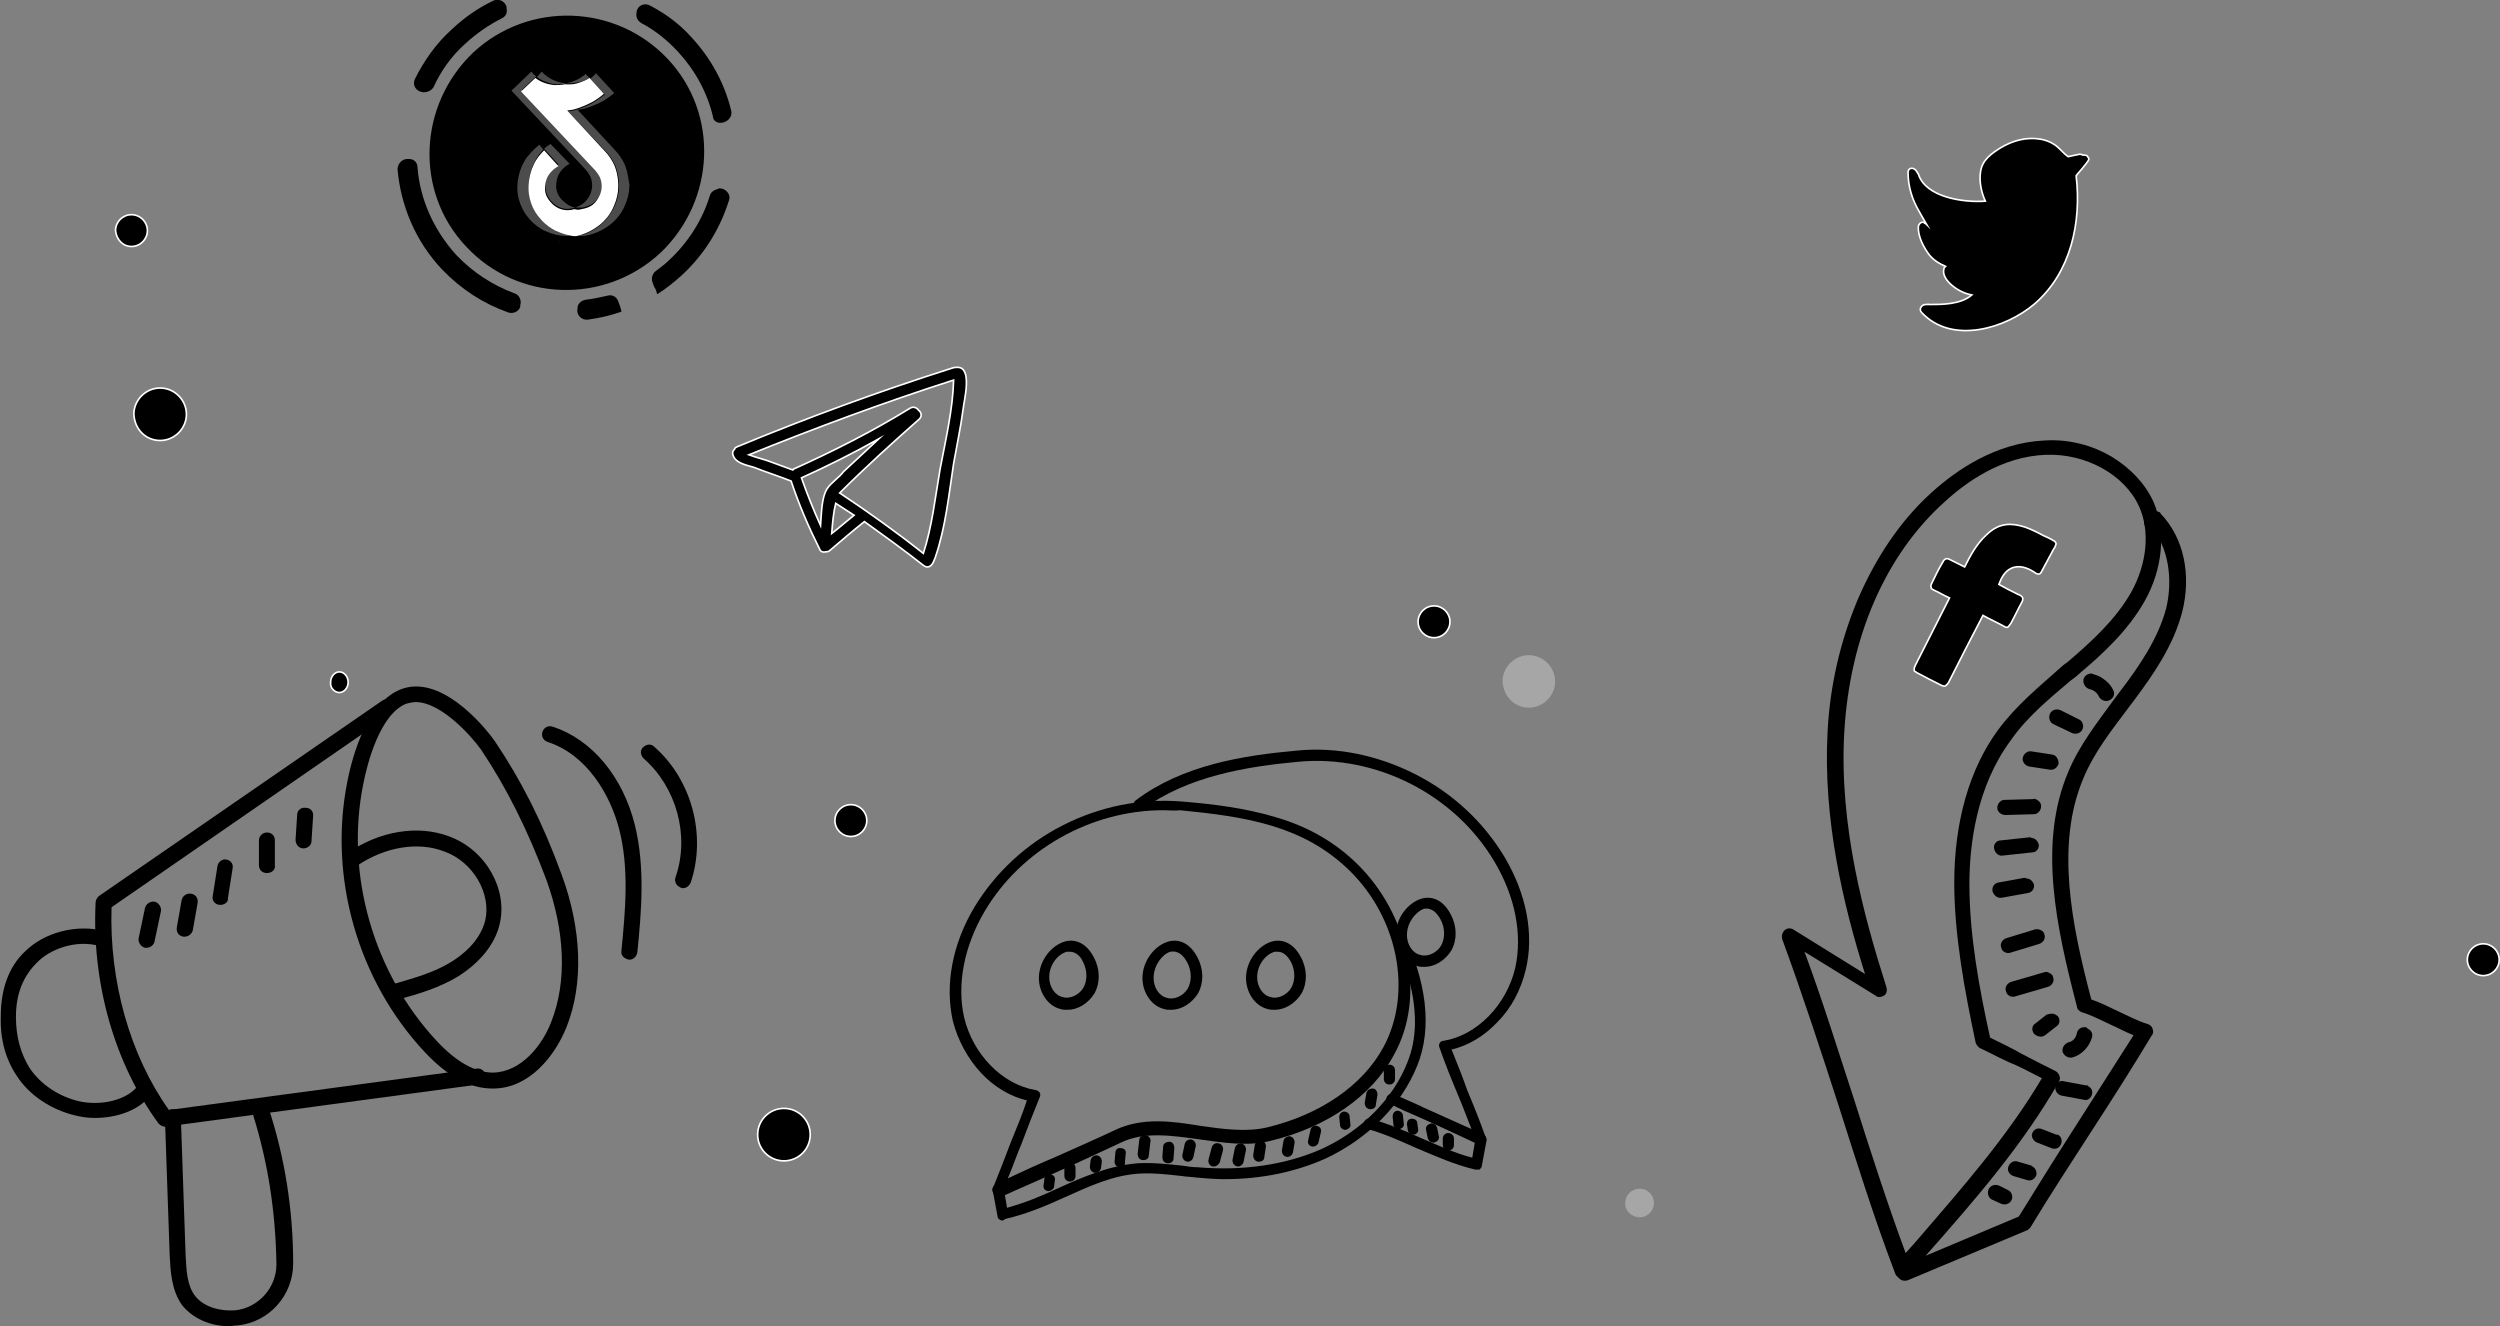 <svg width="377" height="200" viewBox="0 0 377 200" fill="none" xmlns="http://www.w3.org/2000/svg">
<rect x="0" y="0" width="377" height="200" fill="#808080" stroke="none"/>
<g clip-path="url(#clip0_211_1716)">
<path d="M314.285 25.06C313.925 25.54 313.444 26.019 313.084 26.499C313.925 33.573 312.243 41.127 306.837 45.803C302.512 49.52 294.342 52.038 289.777 47.122C289.296 46.643 289.777 45.923 290.377 45.923C290.498 45.923 290.618 45.923 290.618 45.923C290.738 45.923 290.738 45.803 290.858 45.923C292.9 45.923 295.664 45.923 297.346 44.484C296.144 44.245 294.943 43.645 293.982 42.686C293.501 42.206 292.9 41.367 293.141 40.528C293.141 40.408 293.261 40.288 293.381 40.168C292.54 39.808 291.699 39.329 290.978 38.489C290.137 37.41 289.176 35.611 289.296 34.173C289.296 33.813 289.777 33.333 290.137 33.573C290.257 33.693 290.377 33.693 290.498 33.813C290.137 33.214 289.777 32.494 289.416 31.895C288.335 30.096 287.734 28.058 287.734 26.019C287.734 25.18 288.696 25.18 289.056 25.899C289.176 26.019 289.176 26.139 289.296 26.259C290.377 29.736 296.024 30.576 299.388 30.336C298.787 29.017 298.427 27.338 298.667 25.899C298.907 24.101 300.349 23.142 301.671 22.302C303.473 21.223 305.515 20.623 307.678 20.983C308.398 21.103 309.119 21.343 309.84 21.823C310.561 22.302 311.162 23.142 311.883 23.621L313.565 23.261C313.685 23.261 313.925 23.261 314.045 23.381H314.165C314.405 23.381 314.766 23.381 314.886 23.741C315.246 23.981 314.646 24.58 314.285 25.06Z" fill="black"/>
<path d="M314.285 25.06C313.925 25.54 313.444 26.019 313.084 26.499C313.925 33.573 312.243 41.127 306.837 45.803C302.512 49.52 294.342 52.038 289.777 47.122C289.296 46.643 289.777 45.923 290.377 45.923C290.498 45.923 290.618 45.923 290.618 45.923C290.738 45.923 290.738 45.803 290.858 45.923C292.9 45.923 295.664 45.923 297.346 44.484C296.144 44.245 294.943 43.645 293.982 42.686C293.501 42.206 292.9 41.367 293.141 40.528C293.141 40.408 293.261 40.288 293.381 40.168C292.54 39.808 291.699 39.329 290.978 38.489C290.137 37.41 289.176 35.611 289.296 34.173C289.296 33.813 289.777 33.333 290.137 33.573C290.257 33.693 290.377 33.693 290.498 33.813C290.137 33.214 289.777 32.494 289.416 31.895C288.335 30.096 287.734 28.058 287.734 26.019C287.734 25.18 288.696 25.18 289.056 25.899C289.176 26.019 289.176 26.139 289.296 26.259C290.377 29.736 296.024 30.576 299.388 30.336C298.787 29.017 298.427 27.338 298.667 25.899C298.907 24.101 300.349 23.142 301.671 22.302C303.473 21.223 305.515 20.623 307.678 20.983C308.398 21.103 309.119 21.343 309.84 21.823C310.561 22.302 311.162 23.142 311.883 23.621L313.565 23.261C313.685 23.261 313.925 23.261 314.045 23.381H314.165C314.405 23.381 314.766 23.381 314.886 23.741C315.246 23.981 314.646 24.58 314.285 25.06Z" stroke="white" stroke-width="0.25" stroke-miterlimit="10"/>
<path d="M141.764 70.743C141.043 74.94 140.563 79.376 139.241 83.453C135.156 80.216 130.951 77.218 126.626 74.341C130.471 70.504 134.556 66.787 138.64 63.19C139.121 62.71 138.881 62.11 138.52 61.87C138.28 61.511 137.799 61.271 137.319 61.511C131.672 64.988 125.785 67.986 119.658 70.743C119.658 70.743 119.538 70.743 119.538 70.863L115.934 69.544C115.694 69.424 113.892 68.945 112.93 68.585C123.022 64.508 133.354 60.672 143.806 57.314C143.686 61.751 142.605 66.307 141.764 70.743ZM125.425 80.456C125.545 78.897 125.665 77.338 126.026 75.899C126.987 76.499 127.828 77.098 128.789 77.698C127.588 78.657 126.506 79.616 125.425 80.456ZM124.704 73.741C123.863 75.06 123.863 77.698 123.743 79.257C122.662 76.859 121.701 74.46 120.86 72.062C124.824 70.264 128.669 68.345 132.513 66.187C130.711 67.866 129.029 69.424 127.227 71.103C126.506 72.062 125.305 72.782 124.704 73.741ZM144.407 55.396C144.167 55.396 143.927 55.396 143.566 55.516C132.633 58.993 121.821 62.95 111.128 67.386C110.888 67.506 110.768 67.626 110.768 67.746C110.528 67.986 110.407 68.225 110.528 68.585C110.888 69.904 112.69 70.144 113.771 70.504C115.573 71.223 117.496 71.823 119.298 72.542C120.499 76.139 121.941 79.496 123.623 82.854C123.743 83.213 124.224 83.333 124.464 83.213C124.704 83.213 124.944 83.213 125.185 82.974C126.867 81.535 128.549 80.096 130.351 78.657C133.354 80.815 136.358 82.974 139.241 85.252C139.842 85.731 140.443 85.492 140.803 84.652C140.803 84.532 141.043 84.173 141.043 84.053C142.605 79.496 143.086 74.58 143.806 69.904C144.287 67.146 144.888 64.388 145.248 61.631C145.368 60.432 146.69 55.396 144.407 55.396Z" fill="black"/>
<path d="M141.764 70.743C141.043 74.94 140.563 79.376 139.241 83.453C135.156 80.216 130.951 77.218 126.626 74.341C130.471 70.504 134.556 66.787 138.64 63.19C139.121 62.71 138.881 62.11 138.52 61.87C138.28 61.511 137.799 61.271 137.319 61.511C131.672 64.988 125.785 67.986 119.658 70.743C119.658 70.743 119.538 70.743 119.538 70.863L115.934 69.544C115.694 69.424 113.892 68.945 112.93 68.585C123.022 64.508 133.354 60.672 143.806 57.314C143.686 61.751 142.605 66.307 141.764 70.743ZM125.425 80.456C125.545 78.897 125.665 77.338 126.026 75.899C126.987 76.499 127.828 77.098 128.789 77.698C127.588 78.657 126.506 79.616 125.425 80.456ZM124.704 73.741C123.863 75.06 123.863 77.698 123.743 79.257C122.662 76.859 121.701 74.46 120.86 72.062C124.824 70.264 128.669 68.345 132.513 66.187C130.711 67.866 129.029 69.424 127.227 71.103C126.506 72.062 125.305 72.782 124.704 73.741ZM144.407 55.396C144.167 55.396 143.927 55.396 143.566 55.516C132.633 58.993 121.821 62.95 111.128 67.386C110.888 67.506 110.768 67.626 110.768 67.746C110.528 67.986 110.407 68.225 110.528 68.585C110.888 69.904 112.69 70.144 113.771 70.504C115.573 71.223 117.496 71.823 119.298 72.542C120.499 76.139 121.941 79.496 123.623 82.854C123.743 83.213 124.224 83.333 124.464 83.213C124.704 83.213 124.944 83.213 125.185 82.974C126.867 81.535 128.549 80.096 130.351 78.657C133.354 80.815 136.358 82.974 139.241 85.252C139.842 85.731 140.443 85.492 140.803 84.652C140.803 84.532 141.043 84.173 141.043 84.053C142.605 79.496 143.086 74.58 143.806 69.904C144.287 67.146 144.888 64.388 145.248 61.631C145.368 60.432 146.69 55.396 144.407 55.396Z" stroke="white" stroke-width="0.25" stroke-miterlimit="10"/>
<path d="M302.755 94.604C302.634 94.604 302.394 94.604 302.274 94.484C301.193 93.885 300.111 93.405 299.03 92.806C297.829 95.084 295.066 100.48 293.864 102.878C293.744 103.117 293.504 103.357 293.264 103.477C293.143 103.477 293.023 103.477 292.783 103.357C291.582 102.758 290.38 102.158 289.059 101.439C288.938 101.319 288.818 101.319 288.698 101.199C288.578 100.959 288.698 100.6 288.818 100.36C290.02 97.962 292.783 92.566 293.984 90.168C293.143 89.808 292.423 89.329 291.582 88.969C291.461 88.849 291.221 88.849 291.221 88.609C291.101 88.369 291.221 88.129 291.341 87.89C291.822 86.93 292.302 85.851 292.903 84.892C293.023 84.652 293.143 84.412 293.384 84.293C293.624 84.173 293.864 84.293 294.105 84.412C294.825 84.772 295.546 85.132 296.267 85.492C297.108 83.813 298.069 82.014 299.511 80.695C300.952 79.257 302.514 78.777 304.557 79.257C305.638 79.496 306.599 79.976 307.56 80.456C308.161 80.815 308.882 81.055 309.482 81.415C309.603 81.535 309.843 81.535 309.963 81.775C310.083 81.894 310.083 82.134 309.963 82.254C309.963 82.374 309.843 82.614 309.723 82.734C309.122 83.813 308.521 85.012 307.921 86.091C307.8 86.331 307.68 86.571 307.44 86.571C307.2 86.571 306.959 86.451 306.839 86.331C305.758 85.612 304.437 85.132 303.235 85.731C302.274 86.211 301.793 87.17 301.433 88.129C302.274 88.609 303.235 89.089 304.196 89.568C304.797 89.808 305.278 90.048 304.917 90.767C304.316 91.847 303.836 92.926 303.235 94.005C302.995 94.365 302.875 94.484 302.755 94.604Z" fill="black"/>
<path d="M302.755 94.604C302.634 94.604 302.394 94.604 302.274 94.484C301.193 93.885 300.112 93.405 299.03 92.806C297.829 95.084 295.066 100.48 293.864 102.878C293.744 103.117 293.504 103.357 293.264 103.477C293.143 103.477 293.023 103.477 292.783 103.357C291.582 102.758 290.38 102.158 289.059 101.439C288.938 101.319 288.818 101.319 288.698 101.199C288.578 100.959 288.698 100.6 288.818 100.36C290.02 97.962 292.783 92.566 293.984 90.168C293.143 89.808 292.423 89.329 291.582 88.969C291.461 88.849 291.221 88.849 291.221 88.609C291.101 88.369 291.221 88.129 291.341 87.89C291.822 86.93 292.302 85.851 292.903 84.892C293.023 84.652 293.143 84.412 293.384 84.293C293.624 84.173 293.864 84.293 294.105 84.412C294.825 84.772 295.546 85.132 296.267 85.492C297.108 83.813 298.069 82.014 299.511 80.695C300.952 79.257 302.514 78.777 304.557 79.257C305.638 79.496 306.599 79.976 307.56 80.456C308.161 80.815 308.882 81.055 309.482 81.415C309.603 81.535 309.843 81.535 309.963 81.775C310.083 81.894 310.083 82.134 309.963 82.254C309.963 82.374 309.843 82.614 309.723 82.734C309.122 83.813 308.521 85.012 307.921 86.091C307.8 86.331 307.68 86.571 307.44 86.571C307.2 86.571 306.959 86.451 306.839 86.331C305.758 85.612 304.437 85.132 303.235 85.731C302.274 86.211 301.793 87.17 301.433 88.129C302.274 88.609 303.235 89.089 304.196 89.568C304.797 89.808 305.278 90.048 304.917 90.767C304.316 91.847 303.836 92.926 303.235 94.005C302.995 94.365 302.875 94.484 302.755 94.604Z" stroke="white" stroke-width="0.25" stroke-miterlimit="10"/>
<path d="M19.825 37.17C21.146 37.17 22.227 36.091 22.227 34.772C22.227 33.453 21.146 32.374 19.825 32.374C18.503 32.374 17.422 33.453 17.422 34.772C17.542 36.091 18.503 37.17 19.825 37.17Z" fill="black"/>
<path d="M19.825 37.17C21.146 37.17 22.227 36.091 22.227 34.772C22.227 33.453 21.146 32.374 19.825 32.374C18.503 32.374 17.422 33.453 17.422 34.772C17.542 36.091 18.503 37.17 19.825 37.17Z" stroke="white" stroke-width="0.25" stroke-miterlimit="10"/>
<path d="M51.178 104.436C51.899 104.436 52.5 103.717 52.5 102.878C52.5 102.038 51.899 101.319 51.178 101.319C50.458 101.319 49.857 102.038 49.857 102.878C49.737 103.717 50.458 104.436 51.178 104.436Z" fill="black"/>
<path d="M51.178 104.436C51.899 104.436 52.5 103.717 52.5 102.878C52.5 102.038 51.899 101.319 51.178 101.319C50.458 101.319 49.857 102.038 49.857 102.878C49.737 103.717 50.458 104.436 51.178 104.436Z" stroke="white" stroke-width="0.25" stroke-miterlimit="10"/>
<path d="M128.309 126.139C129.631 126.139 130.712 125.06 130.712 123.741C130.712 122.422 129.631 121.343 128.309 121.343C126.988 121.343 125.906 122.422 125.906 123.741C125.906 125.06 126.988 126.139 128.309 126.139Z" fill="black"/>
<path d="M128.309 126.139C129.631 126.139 130.712 125.06 130.712 123.741C130.712 122.422 129.631 121.343 128.309 121.343C126.988 121.343 125.906 122.422 125.906 123.741C125.906 125.06 126.988 126.139 128.309 126.139Z" stroke="white" stroke-width="0.25" stroke-miterlimit="10"/>
<path d="M374.477 147.122C375.799 147.122 376.88 146.043 376.88 144.724C376.88 143.405 375.799 142.326 374.477 142.326C373.155 142.326 372.074 143.405 372.074 144.724C372.074 146.043 373.155 147.122 374.477 147.122Z" fill="black"/>
<path d="M374.477 147.122C375.799 147.122 376.88 146.043 376.88 144.724C376.88 143.405 375.799 142.326 374.477 142.326C373.155 142.326 372.074 143.405 372.074 144.724C372.074 146.043 373.155 147.122 374.477 147.122Z" stroke="white" stroke-width="0.25" stroke-miterlimit="10"/>
<path d="M216.25 96.163C217.572 96.163 218.653 95.084 218.653 93.765C218.653 92.446 217.572 91.367 216.25 91.367C214.929 91.367 213.848 92.446 213.848 93.765C213.848 95.084 214.929 96.163 216.25 96.163Z" fill="black"/>
<path d="M216.25 96.163C217.572 96.163 218.653 95.084 218.653 93.765C218.653 92.446 217.572 91.367 216.25 91.367C214.929 91.367 213.848 92.446 213.848 93.765C213.848 95.084 214.929 96.163 216.25 96.163Z" stroke="white" stroke-width="0.25" stroke-miterlimit="10"/>
<path d="M118.219 175.06C120.381 175.06 122.183 173.261 122.183 171.103C122.183 168.945 120.381 167.146 118.219 167.146C116.056 167.146 114.254 168.945 114.254 171.103C114.254 173.261 116.056 175.06 118.219 175.06Z" fill="black"/>
<path d="M118.219 175.06C120.408 175.06 122.183 173.288 122.183 171.103C122.183 168.918 120.408 167.146 118.219 167.146C116.029 167.146 114.254 168.918 114.254 171.103C114.254 173.288 116.029 175.06 118.219 175.06Z" stroke="white" stroke-width="0.25" stroke-miterlimit="10"/>
<path d="M24.148 66.427C26.311 66.427 28.113 64.628 28.113 62.47C28.113 60.312 26.311 58.513 24.148 58.513C21.986 58.513 20.184 60.312 20.184 62.47C20.304 64.748 21.986 66.427 24.148 66.427Z" fill="black"/>
<path d="M24.148 66.427C26.311 66.427 28.113 64.628 28.113 62.47C28.113 60.312 26.311 58.513 24.148 58.513C21.986 58.513 20.184 60.312 20.184 62.47C20.304 64.748 21.986 66.427 24.148 66.427Z" stroke="white" stroke-width="0.25" stroke-miterlimit="10"/>
<path d="M247.25 183.573C248.451 183.573 249.412 182.614 249.412 181.415C249.412 180.216 248.451 179.257 247.25 179.257C246.048 179.257 245.087 180.216 245.087 181.415C244.967 182.494 246.048 183.573 247.25 183.573Z" fill="white" fill-opacity="0.3"/>
<path d="M230.551 106.715C232.713 106.715 234.515 104.916 234.515 102.758C234.515 100.6 232.713 98.801 230.551 98.801C228.388 98.801 226.586 100.6 226.586 102.758C226.706 105.036 228.388 106.715 230.551 106.715Z" fill="white" fill-opacity="0.3"/>
<path d="M109.086 18.465C109.927 18.225 110.408 17.506 110.288 16.787C109.327 12.71 107.284 8.873 104.281 5.636C102.479 3.597 100.316 2.038 98.033 0.839C97.192 0.36 96.111 0.839 95.991 1.799V1.918C95.871 2.518 96.111 3.118 96.712 3.477C98.754 4.556 100.556 5.995 102.238 7.794C104.881 10.671 106.683 14.029 107.524 17.626C107.524 18.225 108.245 18.705 109.086 18.465Z" fill="black"/>
<path d="M78.451 46.043C78.691 45.324 78.331 44.484 77.61 44.245C74.366 43.045 71.362 41.127 68.84 38.489C65.356 34.652 63.313 29.976 62.953 25.18C62.953 24.58 62.472 23.981 61.751 23.981H61.631C60.79 23.861 59.949 24.58 59.949 25.54C60.43 30.935 62.592 36.331 66.677 40.648C69.56 43.645 72.924 45.803 76.649 47.122C77.37 47.362 78.21 47.002 78.451 46.283C78.451 46.043 78.451 46.043 78.451 46.043Z" fill="black"/>
<path d="M87.1 46.523C86.86 47.482 87.701 48.321 88.662 48.201C90.344 47.962 92.026 47.602 93.708 47.002C93.708 46.763 93.588 46.643 93.588 46.403C93.468 46.043 93.347 45.803 93.227 45.444C92.987 44.724 92.266 44.364 91.545 44.604C90.464 44.844 89.383 45.084 88.302 45.204C87.701 45.324 87.22 45.684 87.1 46.283C87.1 46.523 87.1 46.523 87.1 46.523Z" fill="black"/>
<path d="M108.126 28.537C107.646 28.657 107.165 29.017 107.045 29.496C105.964 33.093 103.801 36.571 100.798 39.329C100.197 39.928 99.476 40.408 98.876 40.887C98.395 41.247 98.155 41.966 98.395 42.566C98.515 42.926 98.635 43.285 98.876 43.645C98.996 43.885 98.996 44.125 99.116 44.364C100.437 43.525 101.639 42.566 102.84 41.487C106.324 38.249 108.607 34.413 109.929 30.216C110.289 29.257 109.328 28.297 108.367 28.417C108.247 28.537 108.126 28.537 108.126 28.537Z" fill="black"/>
<path d="M70.162 6.595C71.844 5.036 73.766 3.717 75.689 2.758C76.169 2.518 76.529 2.038 76.409 1.439V1.319C76.409 0.36 75.328 -0.36 74.367 0.12C72.084 1.199 70.042 2.638 68.12 4.436C65.717 6.595 63.915 9.233 62.593 11.87C62.113 12.83 62.713 13.789 63.795 13.909H63.915C64.516 13.909 64.996 13.669 65.356 13.189C66.438 10.791 68 8.513 70.162 6.595Z" fill="black"/>
<path d="M100.678 8.873C108.487 17.146 107.886 30.216 99.597 38.13C91.187 45.923 78.091 45.563 70.282 37.17C62.473 28.897 63.074 15.827 71.364 7.914C79.773 0.12 92.869 0.6 100.678 8.873Z" fill="black"/>
<path d="M89.863 11.031L92.626 14.029C92.626 14.029 91.545 14.988 90.464 15.468C89.022 16.187 87.941 16.427 87.941 16.427L87.1 16.547L92.867 22.782C93.227 23.142 93.948 24.101 94.308 25.06C94.789 26.379 94.789 27.458 94.909 27.698C94.909 27.698 95.029 29.137 94.308 30.815C93.707 32.374 92.746 33.213 92.506 33.453C92.506 33.453 90.944 35.012 88.541 35.492C88.061 35.611 87.46 35.611 86.98 35.611C89.382 35.252 90.944 33.573 90.944 33.573C91.185 33.333 92.146 32.374 92.746 30.935C93.467 29.257 93.347 27.818 93.347 27.818C93.347 27.578 93.347 26.499 92.867 25.18C92.506 24.221 91.785 23.261 91.425 22.902L85.658 16.787C85.778 16.787 86.499 16.667 86.499 16.667C86.499 16.667 87.58 16.427 89.022 15.707C89.983 15.228 91.185 14.269 91.185 14.269L89.022 11.87C89.382 11.511 89.743 11.271 89.863 11.031ZM83.856 12.71C82.534 12.59 81.453 11.99 80.973 11.631L81.694 10.791C81.694 10.791 82.895 12.35 85.418 12.59C84.937 12.71 84.337 12.71 83.856 12.71ZM83.015 30.216C82.294 29.257 82.174 28.417 82.294 27.218C82.655 25.66 84.216 24.82 84.216 24.82L82.054 22.422C82.294 22.182 82.655 21.942 83.015 21.703L85.898 24.7C85.898 24.7 84.337 25.42 83.976 27.098C83.736 28.297 83.856 29.137 84.697 30.096C85.178 30.576 85.898 31.175 86.739 31.295C86.619 31.295 86.379 31.415 86.259 31.415C84.697 31.775 83.616 30.935 83.015 30.216ZM84.216 36.331L84.457 36.451C84.337 36.451 84.337 36.451 84.216 36.331Z" fill="white" fill-opacity="0.3"/>
<path d="M88.902 11.751L91.065 14.149C91.065 14.149 89.984 15.108 88.902 15.588C87.461 16.307 86.379 16.547 86.379 16.547L85.538 16.667L91.305 22.902C91.666 23.261 92.386 24.221 92.747 25.18C93.227 26.499 93.227 27.578 93.227 27.818C93.227 27.818 93.348 29.257 92.627 30.935C92.026 32.494 91.065 33.333 90.825 33.573C90.825 33.573 89.263 35.132 86.86 35.611C86.5 35.611 86.259 35.611 86.019 35.492C84.938 35.372 84.097 34.892 83.736 34.772C83.256 34.532 82.295 33.933 81.574 33.093C80.252 31.655 80.012 30.336 79.892 29.976C79.652 29.017 79.652 28.058 79.772 27.218C79.892 26.379 80.132 25.54 80.493 24.82C80.853 23.981 81.454 23.261 82.054 22.662L84.217 25.06C84.217 25.06 82.655 25.779 82.295 27.458C82.054 28.657 82.174 29.496 83.016 30.456C83.616 31.175 84.698 31.895 86.139 31.655C86.259 31.655 86.5 31.535 86.62 31.535C86.98 31.655 87.341 31.655 87.701 31.535C89.143 31.295 89.864 30.695 90.464 29.377C90.825 28.537 90.825 27.578 90.464 26.739C90.224 26.259 89.864 25.779 89.503 25.42L78.57 13.789L80.733 11.751C81.334 12.23 82.295 12.71 83.616 12.83C84.097 12.83 84.698 12.83 85.178 12.71C85.418 12.71 86.379 12.83 87.341 12.47C88.061 12.23 88.542 11.99 88.902 11.751Z" fill="white"/>
<path d="M82.297 34.892L82.538 35.013C82.417 35.013 82.417 34.892 82.297 34.892Z" fill="black"/>
<path d="M80.493 24.7C80.133 25.42 79.893 26.259 79.773 27.098C79.653 28.058 79.773 29.017 79.893 29.856C80.013 30.216 80.253 31.535 81.575 32.974C82.296 33.813 83.377 34.413 83.737 34.652C83.978 34.772 84.939 35.252 86.02 35.372C86.26 35.372 86.621 35.492 86.861 35.492C86.02 35.611 85.179 35.611 84.338 35.492C83.377 35.372 82.416 34.892 82.055 34.772C81.575 34.532 80.614 33.933 79.893 33.094C78.571 31.655 78.331 30.216 78.211 29.976C77.971 29.017 77.971 28.058 78.091 27.218C78.211 26.379 78.451 25.54 78.811 24.82C79.052 24.341 79.292 23.861 79.653 23.501C80.133 22.902 80.734 22.302 81.334 21.823L81.935 22.542C81.334 23.142 80.854 23.861 80.493 24.7Z" fill="white" fill-opacity="0.3"/>
<path d="M88.302 11.151L88.903 11.751C88.422 11.99 87.942 12.23 87.461 12.35C86.5 12.59 85.539 12.59 85.298 12.59C85.539 12.59 85.659 12.47 85.779 12.47C87.1 12.11 87.942 11.511 88.302 11.151ZM80.853 11.511L78.691 13.549L89.624 25.18C89.984 25.54 90.344 26.019 90.585 26.499C90.945 27.338 90.945 28.297 90.585 29.137C89.984 30.456 89.143 31.055 87.821 31.295C87.461 31.295 87.1 31.295 86.74 31.295C87.821 30.935 88.542 30.336 89.023 29.257C89.383 28.417 89.383 27.458 89.023 26.619C88.782 26.139 88.422 25.66 88.062 25.3L77.129 13.669L80.132 10.791C80.132 10.791 80.373 11.151 80.853 11.511Z" fill="white" fill-opacity="0.3"/>
<path d="M175.406 122.182C164.593 122.182 154.021 128.058 148.495 137.41C145.371 142.686 144.29 148.441 145.371 153.357C146.693 158.993 151.138 163.549 156.184 164.389C156.424 164.389 156.664 164.628 156.784 164.748C156.905 164.988 156.905 165.228 156.784 165.468C155.823 167.866 154.862 170.264 154.021 172.542C153.3 174.221 152.7 176.019 151.979 177.698C154.502 176.499 156.905 175.42 159.187 174.46C162.071 173.141 165.194 171.823 168.198 170.384C172.282 168.465 176.728 169.065 181.053 169.784C184.417 170.264 187.901 170.743 191.024 170.024C199.074 168.106 205.561 163.669 208.685 157.794C213.01 149.64 210.847 138.489 203.519 131.295C196.551 124.46 187.781 123.142 177.929 122.182C177.208 122.302 176.367 122.182 175.406 122.182ZM150.537 180.336C150.297 180.336 150.177 180.216 149.936 180.096C149.696 179.856 149.576 179.496 149.696 179.257C150.657 176.859 151.618 174.46 152.459 172.182C153.3 170.144 154.141 168.106 154.862 165.947C152.339 165.348 149.936 163.909 148.014 161.871C145.972 159.712 144.41 156.835 143.689 153.957C142.488 148.561 143.569 142.446 146.933 136.811C150.057 131.655 154.622 127.338 160.268 124.46C165.915 121.583 172.042 120.384 178.169 120.863C182.615 121.223 187.781 121.823 192.466 123.261C197.392 124.7 201.477 127.098 204.84 130.456C208.445 134.053 211.088 138.849 212.169 144.005C213.25 149.281 212.65 154.676 210.247 158.993C206.883 165.348 200.035 170.024 191.505 172.062C188.021 172.902 184.417 172.302 180.933 171.823C176.608 171.223 172.523 170.624 169.039 172.302C165.915 173.741 162.912 175.18 159.908 176.499C157.025 177.818 153.901 179.137 150.777 180.576C150.777 180.336 150.657 180.336 150.537 180.336Z" fill="black"/>
<path d="M151.257 184.053C151.137 184.053 150.897 184.053 150.776 183.933C150.536 183.813 150.416 183.573 150.416 183.333L149.695 179.496C149.575 179.017 149.935 178.657 150.416 178.537C150.897 178.417 151.257 178.777 151.377 179.257L151.858 182.134C154.501 181.415 157.144 180.336 159.667 179.137C163.391 177.458 167.236 175.779 171.561 175.42C173.843 175.3 176.006 175.54 178.289 175.779C179.009 175.899 179.85 176.019 180.571 176.019C187.419 176.619 193.907 175.659 199.313 173.261C205.32 170.504 210.126 165.707 212.288 160.072C215.051 153.117 211.928 145.084 209.885 140.887C209.645 140.528 209.885 139.928 210.246 139.808C210.606 139.568 211.207 139.808 211.327 140.168C215.172 147.842 216.013 155.036 213.73 160.671C211.327 166.667 206.281 171.703 199.914 174.7C195.348 176.739 190.182 177.818 184.656 177.818C183.214 177.818 181.893 177.698 180.451 177.578C179.61 177.458 178.889 177.458 178.168 177.338C176.006 177.098 173.963 176.859 171.801 176.978C167.836 177.218 164.232 178.897 160.508 180.576C157.624 181.894 154.741 183.094 151.617 183.813C151.377 183.933 151.257 184.053 151.257 184.053Z" fill="black"/>
<path d="M161.35 143.525C161.229 143.525 161.109 143.525 160.869 143.525C159.547 143.885 158.226 145.444 158.226 147.362C158.226 148.801 159.067 150.12 160.268 150.36C161.35 150.719 162.791 150 163.392 148.921C163.993 147.842 163.993 146.283 163.272 144.964C163.031 144.365 162.311 143.525 161.35 143.525ZM160.989 152.278C160.629 152.278 160.268 152.278 159.908 152.158C157.986 151.679 156.664 149.64 156.664 147.482C156.664 144.964 158.466 142.566 160.629 141.966C161.47 141.727 163.512 141.607 164.954 144.365C165.915 146.163 165.915 148.201 165.074 149.76C164.113 151.319 162.551 152.278 160.989 152.278Z" fill="black"/>
<path d="M173.963 147.482C173.963 148.921 174.804 150.24 176.006 150.48C177.087 150.839 178.529 150.12 179.129 149.041C179.73 147.962 179.73 146.403 179.009 145.084C178.529 144.245 177.808 143.285 176.486 143.525C175.285 143.885 173.963 145.564 173.963 147.482ZM176.606 152.278C176.246 152.278 175.885 152.278 175.525 152.158C173.603 151.679 172.281 149.64 172.281 147.482C172.281 144.964 174.083 142.566 176.246 141.966C177.087 141.727 179.129 141.607 180.571 144.365C181.532 146.163 181.532 148.201 180.691 149.76C179.73 151.319 178.168 152.278 176.606 152.278Z" fill="black"/>
<path d="M192.704 143.525C192.584 143.525 192.464 143.525 192.223 143.525C190.902 143.885 189.58 145.444 189.58 147.362C189.58 148.801 190.421 150.12 191.623 150.36C192.704 150.719 194.146 150 194.746 148.921C195.347 147.842 195.347 146.283 194.626 144.964C194.266 144.365 193.665 143.525 192.704 143.525ZM192.223 152.278C191.863 152.278 191.503 152.278 191.142 152.158C189.22 151.679 187.898 149.64 187.898 147.482C187.898 144.964 189.701 142.566 191.863 141.966C192.704 141.727 194.746 141.607 196.188 144.365C197.149 146.163 197.149 148.201 196.308 149.76C195.347 151.319 193.785 152.278 192.223 152.278Z" fill="black"/>
<path d="M212.166 141.007C212.166 142.446 213.007 143.765 214.209 144.005C215.29 144.364 216.732 143.645 217.332 142.566C217.933 141.487 217.933 139.928 217.212 138.609C216.732 137.77 216.011 136.811 214.689 137.05C213.488 137.53 212.166 139.089 212.166 141.007ZM214.809 145.803C214.449 145.803 214.089 145.803 213.728 145.683C211.806 145.204 210.484 143.165 210.484 141.007C210.484 138.489 212.286 136.091 214.449 135.492C215.29 135.252 217.332 135.132 218.774 137.89C219.735 139.688 219.735 141.727 218.894 143.285C217.933 144.844 216.371 145.803 214.809 145.803Z" fill="black"/>
<path d="M158.103 179.616H157.983C157.502 179.496 157.262 179.137 157.382 178.657L157.502 177.698C157.622 177.218 157.983 176.978 158.463 177.098C158.944 177.218 159.184 177.578 159.064 178.058L158.944 179.017C158.824 179.376 158.463 179.616 158.103 179.616Z" fill="black"/>
<path d="M161.349 178.177C160.868 178.177 160.508 177.818 160.508 177.338V176.139C160.508 175.659 160.868 175.3 161.349 175.3C161.829 175.3 162.19 175.659 162.19 176.139V177.338C162.19 177.818 161.829 178.177 161.349 178.177Z" fill="black"/>
<path d="M165.193 176.859H165.072C164.592 176.739 164.352 176.379 164.352 175.899L164.472 174.94C164.592 174.46 164.952 174.221 165.433 174.221C165.913 174.341 166.154 174.7 166.154 175.18L166.034 176.139C165.913 176.619 165.553 176.859 165.193 176.859Z" fill="black"/>
<path d="M168.915 176.019C168.435 176.019 168.074 175.659 168.074 175.18L168.194 173.861C168.194 173.381 168.555 173.022 169.035 173.141C169.516 173.141 169.876 173.501 169.756 173.981L169.636 175.3C169.756 175.779 169.276 176.019 168.915 176.019Z" fill="black"/>
<path d="M172.4 174.94C171.799 174.94 171.559 174.46 171.559 173.981L171.799 171.942C171.799 171.463 172.279 171.103 172.76 171.223C173.241 171.223 173.601 171.703 173.481 172.182L173.241 174.221C173.241 174.7 172.88 174.94 172.4 174.94Z" fill="black"/>
<path d="M176.126 175.42C175.525 175.42 175.285 174.94 175.285 174.46L175.405 172.902C175.405 172.422 175.886 172.182 176.366 172.182C176.847 172.182 177.087 172.662 177.087 173.141L176.967 174.7C176.967 175.18 176.607 175.42 176.126 175.42Z" fill="black"/>
<path d="M179.13 175.18H179.01C178.529 175.06 178.289 174.7 178.289 174.221L178.649 172.542C178.77 172.062 179.13 171.823 179.611 171.823C180.091 171.942 180.331 172.302 180.331 172.782L179.971 174.46C179.851 174.94 179.49 175.18 179.13 175.18Z" fill="black"/>
<path d="M183.094 175.899C182.974 175.899 182.974 175.899 182.854 175.899C182.373 175.779 182.133 175.3 182.253 174.82L182.734 173.022C182.854 172.542 183.335 172.302 183.815 172.422C184.296 172.542 184.536 173.022 184.416 173.501L183.935 175.3C183.695 175.659 183.455 175.899 183.094 175.899Z" fill="black"/>
<path d="M186.696 175.899H186.576C186.096 175.779 185.855 175.42 185.855 174.94L186.216 173.141C186.336 172.662 186.696 172.422 187.177 172.422C187.658 172.542 187.898 172.902 187.898 173.381L187.537 175.18C187.417 175.659 187.057 175.899 186.696 175.899Z" fill="black"/>
<path d="M189.821 175.18H189.701C189.221 175.06 188.98 174.7 188.98 174.221L189.221 172.662C189.341 172.182 189.701 171.942 190.182 171.942C190.662 172.062 190.903 172.422 190.903 172.902L190.662 174.46C190.662 174.94 190.302 175.18 189.821 175.18Z" fill="black"/>
<path d="M194.146 174.46H194.026C193.545 174.341 193.305 173.981 193.305 173.501L193.545 172.062C193.665 171.583 194.026 171.343 194.506 171.343C194.987 171.463 195.227 171.823 195.227 172.302L194.987 173.741C194.867 174.221 194.506 174.46 194.146 174.46Z" fill="black"/>
<path d="M197.99 172.902H197.87C197.389 172.782 197.149 172.422 197.269 171.942L197.629 170.384C197.749 169.904 198.11 169.664 198.59 169.784C199.071 169.904 199.311 170.264 199.191 170.743L198.831 172.302C198.711 172.662 198.35 172.902 197.99 172.902Z" fill="black"/>
<path d="M202.918 170.384C202.438 170.384 202.077 170.024 202.077 169.664L201.957 168.465C201.957 167.986 202.317 167.626 202.678 167.626C203.158 167.626 203.519 167.986 203.519 168.345L203.639 169.544C203.759 169.904 203.399 170.264 202.918 170.384C203.038 170.384 202.918 170.384 202.918 170.384Z" fill="black"/>
<path d="M206.642 167.266H206.522C206.041 167.146 205.801 166.787 205.801 166.307L206.041 164.868C206.161 164.388 206.522 164.149 207.002 164.149C207.483 164.149 207.723 164.628 207.723 165.108L207.483 166.547C207.483 167.026 207.122 167.266 206.642 167.266Z" fill="black"/>
<path d="M209.525 163.549C209.044 163.549 208.684 163.189 208.684 162.71V161.391C208.684 160.911 209.044 160.552 209.525 160.552C210.005 160.552 210.366 160.911 210.366 161.391V162.71C210.366 163.189 210.005 163.549 209.525 163.549Z" fill="black"/>
<path d="M223.463 172.782C223.343 172.782 223.222 172.782 223.102 172.662C219.979 171.223 216.975 169.784 213.972 168.465C212.53 167.866 210.968 167.146 209.526 166.427C209.166 166.187 208.926 165.707 209.166 165.348C209.406 164.988 209.887 164.748 210.247 164.988C211.689 165.707 213.251 166.307 214.692 167.026C217.095 168.106 219.498 169.185 221.901 170.264C221.18 168.465 220.579 166.787 219.858 165.108C218.897 162.83 217.936 160.432 217.095 158.034C216.975 157.794 216.975 157.554 217.095 157.314C217.215 157.074 217.456 156.954 217.696 156.954C222.742 156.115 227.187 151.559 228.509 145.923C229.59 140.887 228.509 135.252 225.385 129.976C219.378 119.784 207.484 113.789 195.83 114.868C188.021 115.588 179.131 117.026 172.283 122.062C171.923 122.302 171.442 122.302 171.082 121.942C170.841 121.583 170.841 121.103 171.202 120.743C178.29 115.348 187.541 113.909 195.59 113.189C201.597 112.59 207.844 113.909 213.491 116.787C219.138 119.664 223.703 123.981 226.827 129.137C230.191 134.772 231.392 140.887 230.07 146.283C229.35 149.281 227.908 152.038 225.745 154.197C223.823 156.235 221.42 157.674 218.897 158.273C219.738 160.312 220.579 162.47 221.3 164.508C222.261 166.787 223.222 169.185 224.063 171.583C224.184 171.942 224.063 172.302 223.823 172.422C223.823 172.782 223.583 172.782 223.463 172.782Z" fill="black"/>
<path d="M222.739 176.379C222.619 176.379 222.619 176.379 222.499 176.379C219.375 175.659 216.492 174.341 213.608 173.141C211.206 172.062 208.803 170.983 206.28 170.264C205.799 170.144 205.559 169.664 205.679 169.305C205.799 168.825 206.28 168.585 206.64 168.705C209.283 169.424 211.806 170.504 214.209 171.583C216.732 172.662 219.255 173.861 222.018 174.58L222.499 171.703C222.619 171.223 222.979 170.983 223.46 170.983C223.94 171.103 224.181 171.463 224.181 171.942L223.46 175.779C223.46 176.019 223.34 176.139 223.099 176.379C222.979 176.379 222.859 176.379 222.739 176.379Z" fill="black"/>
<path d="M210.965 170.264C210.484 170.264 210.124 169.904 210.124 169.544L210.004 168.345C210.004 167.866 210.364 167.506 210.725 167.506C211.205 167.506 211.566 167.866 211.566 168.225L211.686 169.424C211.806 169.784 211.446 170.264 210.965 170.264Z" fill="black"/>
<path d="M213.129 171.103C212.649 171.103 212.288 170.743 212.288 170.384L212.168 169.544C212.168 169.065 212.408 168.705 212.889 168.705C213.369 168.705 213.73 168.945 213.73 169.424L213.85 170.264C213.97 170.623 213.61 171.103 213.129 171.103C213.249 171.103 213.129 171.103 213.129 171.103Z" fill="black"/>
<path d="M216.132 172.302C215.771 172.302 215.411 172.062 215.291 171.583L215.051 170.384C214.93 169.904 215.291 169.544 215.771 169.424C216.252 169.305 216.612 169.664 216.733 170.144L216.973 171.343C217.093 171.823 216.733 172.182 216.252 172.302H216.132Z" fill="black"/>
<path d="M218.415 173.501C217.935 173.501 217.574 173.141 217.574 172.662V171.703C217.574 171.223 217.935 170.863 218.415 170.863C218.896 170.863 219.256 171.223 219.256 171.703V172.662C219.256 173.141 218.896 173.501 218.415 173.501Z" fill="black"/>
<path d="M62.712 105.875C62.231 105.875 61.751 105.995 61.27 106.115C57.306 107.674 55.383 115.108 54.782 118.225C52.019 131.894 56.344 146.763 65.835 156.954C68.839 160.192 71.722 161.751 74.365 161.751C78.69 161.631 81.814 157.554 83.136 154.077C85.538 147.962 85.178 140.408 82.415 132.734C79.531 125.06 76.408 118.825 72.563 113.07C70.761 110.552 66.316 105.875 62.712 105.875ZM74.245 164.149C70.881 164.149 67.517 162.35 64.033 158.633C53.941 147.842 49.496 132.254 52.38 117.866L53.581 118.106L52.38 117.866C53.221 113.549 55.503 105.875 60.429 103.957C66.196 101.679 72.563 108.873 74.606 111.751C78.57 117.626 81.814 123.981 84.697 131.894C87.701 140.048 88.061 148.321 85.418 154.916C83.736 159.113 79.892 164.149 74.365 164.149H74.245Z" fill="black"/>
<path d="M59.948 150.6C59.468 150.6 58.987 150.24 58.747 149.76C58.507 149.161 58.987 148.441 59.588 148.321C62.471 147.482 65.475 146.643 67.998 145.084C69.56 144.125 72.323 142.086 73.164 138.849C74.125 134.772 71.362 129.976 67.037 128.417C63.072 126.859 58.026 127.698 53.821 130.576C53.221 130.935 52.5 130.815 52.139 130.336C51.779 129.736 51.899 129.017 52.38 128.657C57.185 125.3 63.072 124.341 67.757 126.139C73.284 128.177 76.648 134.173 75.326 139.448C74.606 142.446 72.323 145.204 69.079 147.242C66.316 148.921 63.192 149.88 60.069 150.719C60.189 150.48 60.069 150.6 59.948 150.6Z" fill="black"/>
<path d="M24.87 169.904C24.51 169.904 24.15 169.664 23.909 169.424C17.302 160.432 13.818 148.321 14.418 136.091C14.418 135.731 14.659 135.372 14.899 135.132L57.669 105.636C58.269 105.276 58.99 105.396 59.351 105.995C59.711 106.595 59.591 107.314 58.99 107.674L16.821 136.811C16.461 147.962 19.584 159.113 25.471 167.386L71.845 161.151C72.566 161.031 73.167 161.511 73.167 162.23C73.287 162.83 72.806 163.549 72.085 163.549L24.991 169.904H24.87Z" fill="black"/>
<path d="M22.107 142.926C21.986 142.926 21.986 142.926 21.866 142.926C21.266 142.806 20.785 142.086 20.905 141.487L21.866 136.93C21.986 136.331 22.707 135.851 23.308 135.971C23.909 136.091 24.389 136.811 24.269 137.41L23.308 141.966C23.188 142.566 22.587 142.926 22.107 142.926Z" fill="black"/>
<path d="M27.873 141.247C27.753 141.247 27.753 141.247 27.632 141.247C26.912 141.127 26.551 140.528 26.671 139.808L27.392 135.731C27.512 135.132 28.113 134.652 28.834 134.772C29.555 134.892 29.915 135.492 29.795 136.211L29.074 140.288C28.954 140.767 28.473 141.247 27.873 141.247Z" fill="black"/>
<path d="M33.279 136.451C33.159 136.451 33.159 136.451 33.039 136.451C32.318 136.331 31.957 135.731 32.078 135.132L32.798 130.576C32.918 129.976 33.519 129.496 34.12 129.616C34.841 129.736 35.201 130.336 35.081 130.935L34.36 135.492C34.48 135.971 33.88 136.451 33.279 136.451Z" fill="black"/>
<path d="M40.248 131.655C39.527 131.655 39.047 131.175 39.047 130.456V126.739C39.047 126.019 39.648 125.54 40.248 125.54C40.969 125.54 41.45 126.019 41.45 126.739V130.456C41.57 131.175 40.969 131.655 40.248 131.655Z" fill="black"/>
<path d="M45.772 127.938C45.051 127.938 44.57 127.338 44.57 126.619L44.811 122.902C44.811 122.182 45.411 121.703 46.132 121.823C46.853 121.823 47.334 122.422 47.213 123.142L46.973 126.859C46.973 127.458 46.372 127.938 45.772 127.938Z" fill="black"/>
<path d="M14.297 168.585C13.336 168.585 12.375 168.465 11.414 168.225C7.81 167.386 4.446 165.228 2.523 162.23C0.842 159.712 0.001 156.715 0.121 153.237C0.121 149.161 1.322 145.803 3.725 143.525C6.728 140.528 11.654 139.329 15.739 140.408C16.34 140.648 16.7 141.247 16.58 141.847C16.34 142.446 15.739 142.806 15.138 142.686C11.414 141.607 7.449 143.165 5.527 145.204C3.485 147.242 2.403 149.88 2.403 153.357C2.403 156.355 3.124 158.873 4.446 161.031C6.128 163.549 8.891 165.348 11.894 166.067C15.138 166.787 18.742 165.947 20.424 164.149C20.905 163.669 21.626 163.549 22.106 164.029C22.587 164.508 22.707 165.228 22.227 165.707C20.544 167.506 17.541 168.585 14.297 168.585Z" fill="black"/>
<path d="M94.909 144.724C94.909 144.724 94.789 144.724 94.909 144.724C94.188 144.604 93.587 144.125 93.707 143.405C94.308 137.29 94.909 130.935 93.347 124.94C92.025 119.904 88.541 113.789 82.534 111.871C81.934 111.631 81.573 111.031 81.814 110.312C82.054 109.712 82.654 109.353 83.375 109.592C89.262 111.511 93.948 117.146 95.75 124.46C97.312 130.815 96.711 137.65 96.11 143.645C95.99 144.245 95.51 144.724 94.909 144.724Z" fill="black"/>
<path d="M102.961 133.933C102.841 133.933 102.721 133.933 102.601 133.813C102 133.573 101.64 132.974 101.88 132.254C104.043 126.019 102 118.705 97.075 114.388C96.594 113.909 96.474 113.189 96.954 112.71C97.435 112.23 98.156 112.11 98.636 112.59C104.283 117.506 106.566 125.899 104.163 133.094C103.922 133.573 103.562 133.933 102.961 133.933Z" fill="black"/>
<path d="M34.599 200C31.715 200 29.072 198.801 27.51 196.882C25.828 194.604 25.708 191.607 25.588 189.329L24.867 168.465C24.867 167.746 25.348 167.266 26.069 167.266C26.789 167.266 27.27 167.746 27.27 168.465L27.991 189.329C28.111 191.727 28.231 193.885 29.433 195.444C30.874 197.242 33.397 197.722 35.319 197.602H35.44C38.924 197.242 41.687 194.245 41.687 190.647C41.567 182.614 40.365 175.06 38.083 167.866C37.842 167.266 38.203 166.547 38.924 166.307C39.524 166.067 40.245 166.427 40.485 167.026C42.888 174.341 44.21 182.254 44.21 190.528C44.21 195.324 40.606 199.4 35.8 199.88H35.68C35.199 199.88 34.959 200 34.599 200Z" fill="black"/>
<path d="M298.547 158.034C298.307 157.914 298.066 157.554 297.946 157.314C296.264 149.4 294.702 141.007 294.702 133.094C294.702 123.981 296.985 115.947 301.31 110.072C303.953 106.475 307.437 103.597 310.681 100.719C311.041 100.36 311.402 100.12 311.882 99.76C315.366 96.763 318.971 93.525 321.373 89.329C323.776 85.012 324.257 80.096 322.575 76.379C320.412 71.583 314.525 68.345 308.518 68.585C301.911 68.825 296.504 72.662 293.141 75.779C284.25 83.813 278.964 96.163 278.123 110.312C277.282 124.46 281.127 138.369 284.49 148.921C284.611 149.4 284.49 149.88 284.13 150.12C283.77 150.36 283.169 150.48 282.808 150.12L272.116 143.525C274.879 150.959 277.162 158.393 279.565 165.707C281.968 173.261 284.49 181.175 287.374 188.969C287.975 188.249 288.575 187.65 289.176 186.93C295.784 179.257 302.752 171.343 307.918 162.59C306.476 161.87 305.155 161.151 303.833 160.552C302.271 159.952 300.589 158.993 298.547 158.034C298.667 158.153 298.547 158.153 298.547 158.034ZM318.37 68.825C321.133 70.504 323.416 72.782 324.737 75.659C326.66 80.096 326.179 85.731 323.416 90.647C320.893 95.084 317.169 98.561 313.444 101.679C313.084 102.038 312.723 102.278 312.243 102.638C308.999 105.396 305.635 108.153 303.232 111.631C298.066 118.585 296.985 127.338 296.985 133.333C296.985 140.887 298.427 148.921 300.109 156.475C301.791 157.314 303.352 158.034 304.794 158.873C306.356 159.712 308.038 160.552 309.96 161.511C310.2 161.631 310.441 161.87 310.561 162.23C310.681 162.59 310.681 162.83 310.441 163.189C305.034 172.662 297.826 180.935 290.738 188.969C289.777 190.168 288.695 191.247 287.734 192.446C287.494 192.806 287.013 192.926 286.653 192.806C286.293 192.686 285.932 192.446 285.812 192.086C282.568 183.573 279.925 175.06 277.282 166.787C274.639 158.633 271.876 150.12 268.752 141.607C268.632 141.127 268.752 140.647 269.113 140.288C269.473 139.928 270.074 139.928 270.434 140.168L281.247 146.882C278.003 136.571 274.879 123.621 275.6 110.312C275.96 103.357 277.522 96.763 280.045 90.647C282.808 84.173 286.533 78.537 291.338 74.221C295.063 70.863 300.95 66.787 308.278 66.427C312.003 66.187 315.487 67.146 318.37 68.825Z" fill="black"/>
<path d="M325.58 77.218C325.7 77.218 325.82 77.338 325.82 77.458C329.304 81.055 330.506 86.691 329.064 92.326C327.743 97.362 324.739 101.679 321.976 105.396C321.615 105.875 321.255 106.355 320.895 106.835C318.372 110.192 315.729 113.549 314.167 117.386C309.962 127.338 312.365 139.329 315.368 150.719C316.81 151.199 318.131 151.918 319.453 152.518C321.015 153.237 322.336 153.957 323.898 154.436C324.259 154.556 324.499 154.796 324.619 155.156C324.739 155.516 324.739 155.875 324.499 156.115C321.615 160.911 318.492 165.827 315.368 170.624C312.365 175.3 309.121 180.216 306.238 185.012C306.117 185.252 305.877 185.372 305.757 185.492L287.736 193.046C287.135 193.285 286.414 193.046 286.174 192.446C285.934 191.847 286.174 191.247 286.775 190.887L304.435 183.453C307.319 178.777 310.322 173.981 313.326 169.305C316.089 164.988 318.972 160.432 321.736 156.115C320.534 155.635 319.453 155.036 318.372 154.556C316.81 153.837 315.488 153.118 313.926 152.638C313.566 152.518 313.206 152.158 313.206 151.799C310.082 139.808 307.319 127.218 311.884 116.427C313.566 112.35 316.329 108.873 318.852 105.396C319.213 104.916 319.573 104.436 319.933 103.957C322.577 100.48 325.46 96.283 326.661 91.727C327.502 88.249 327.382 83.453 324.739 79.856C324.499 79.856 324.138 79.856 323.898 79.736C323.297 79.376 323.177 78.657 323.538 78.177L323.898 77.698C324.138 77.458 324.379 77.218 324.739 77.218C325.1 76.978 325.34 77.098 325.58 77.218Z" fill="black"/>
<path d="M302.873 179.496C303.353 179.736 303.594 180.456 303.353 180.935C303.113 181.535 302.392 181.775 301.792 181.535L300.47 180.935C299.869 180.695 299.629 179.976 299.869 179.376C300.11 178.777 300.831 178.537 301.431 178.777L302.873 179.496Z" fill="black"/>
<path d="M306.476 175.899C306.957 176.139 307.197 176.739 307.077 177.218C306.837 177.818 306.236 178.177 305.635 177.938L303.593 177.338C302.992 177.098 302.632 176.499 302.872 175.899C303.112 175.3 303.713 174.94 304.314 175.18L306.356 175.779C306.356 175.899 306.476 175.899 306.476 175.899Z" fill="black"/>
<path d="M310.322 171.103C310.803 171.343 311.043 171.942 310.803 172.542C310.562 173.141 309.962 173.381 309.361 173.141L307.198 172.302C306.598 172.062 306.237 171.343 306.478 170.863C306.718 170.264 307.319 170.024 307.919 170.264L310.082 171.103C310.202 171.103 310.202 171.103 310.322 171.103Z" fill="black"/>
<path d="M314.886 163.789C315.366 164.029 315.607 164.508 315.486 164.988C315.366 165.588 314.766 166.067 314.165 165.827L310.921 165.228C310.32 165.108 309.84 164.508 309.96 163.909C310.08 163.309 310.681 162.83 311.281 163.07L314.525 163.669C314.766 163.669 314.886 163.669 314.886 163.789Z" fill="black"/>
<path d="M314.887 155.156C315.368 155.396 315.608 155.875 315.488 156.355C315.127 157.794 313.926 159.113 312.484 159.472C311.884 159.592 311.283 159.233 311.043 158.633C310.922 158.034 311.283 157.434 311.884 157.194C312.604 157.074 313.085 156.475 313.205 155.755C313.325 155.156 313.926 154.796 314.647 154.916C314.647 155.036 314.767 155.036 314.887 155.156Z" fill="black"/>
<path d="M309.962 152.998C310.083 153.117 310.203 153.117 310.323 153.237C310.683 153.717 310.683 154.436 310.083 154.796L308.401 156.115C307.92 156.475 307.199 156.355 306.719 155.875C306.358 155.396 306.358 154.676 306.959 154.317L308.641 152.998C309.121 152.878 309.602 152.758 309.962 152.998Z" fill="black"/>
<path d="M309.12 146.763C309.361 146.882 309.601 147.122 309.601 147.362C309.841 147.962 309.481 148.561 308.88 148.801L303.954 150.24C303.354 150.48 302.633 150.12 302.513 149.52C302.272 148.921 302.633 148.321 303.234 148.082L308.159 146.643C308.52 146.523 308.76 146.523 309.12 146.763Z" fill="black"/>
<path d="M307.801 140.288C308.041 140.408 308.282 140.648 308.282 140.887C308.522 141.487 308.161 142.086 307.561 142.326L303.236 143.645C302.635 143.885 301.914 143.525 301.794 142.926C301.554 142.326 301.914 141.727 302.515 141.487L306.84 140.168C307.2 140.048 307.561 140.168 307.801 140.288Z" fill="black"/>
<path d="M306.119 132.614C306.359 132.734 306.599 133.094 306.72 133.333C306.84 133.933 306.479 134.532 305.879 134.652L301.914 135.372C301.313 135.492 300.713 135.132 300.472 134.412C300.352 133.813 300.713 133.213 301.313 133.094L305.278 132.374C305.638 132.494 305.879 132.494 306.119 132.614Z" fill="black"/>
<path d="M306.837 126.499C307.197 126.739 307.318 126.978 307.438 127.338C307.558 127.938 307.077 128.537 306.477 128.537L302.031 129.017C301.431 129.137 300.83 128.657 300.71 127.938C300.59 127.338 301.07 126.739 301.671 126.739L306.116 126.259C306.356 126.379 306.597 126.379 306.837 126.499Z" fill="black"/>
<path d="M307.198 120.623C307.559 120.863 307.799 121.103 307.799 121.583C307.799 122.182 307.319 122.782 306.718 122.782L302.393 122.902C301.792 122.902 301.191 122.422 301.191 121.823C301.191 121.223 301.672 120.623 302.273 120.623L306.598 120.504C306.838 120.384 306.958 120.504 307.198 120.623Z" fill="black"/>
<path d="M309.84 113.909C310.2 114.149 310.44 114.628 310.44 115.108C310.32 115.707 309.72 116.187 309.119 116.067L305.995 115.588C305.395 115.468 304.914 114.868 305.034 114.269C305.154 113.669 305.755 113.189 306.356 113.309L309.479 113.789C309.599 113.789 309.72 113.909 309.84 113.909Z" fill="black"/>
<path d="M313.565 108.513C314.045 108.753 314.285 109.472 314.045 109.952C313.805 110.552 313.084 110.791 312.483 110.552L309.72 109.233C309.119 108.993 308.879 108.273 309.119 107.674C309.36 107.074 310.081 106.835 310.681 107.074L313.565 108.513C313.444 108.393 313.565 108.513 313.565 108.513Z" fill="black"/>
<path d="M317.051 102.278C317.772 102.758 318.373 103.357 318.733 104.197C318.974 104.796 318.613 105.396 318.012 105.635C317.412 105.875 316.691 105.516 316.451 104.916C316.21 104.436 315.73 104.077 315.249 103.957C314.649 103.837 314.168 103.357 314.168 102.638C314.168 102.038 314.769 101.559 315.369 101.559C316.09 101.799 316.571 101.918 317.051 102.278Z" fill="black"/>
</g>
<defs>
<clipPath id="clip0_211_1716">
<rect width="377" height="200" fill="white"/>
</clipPath>
</defs>
</svg>
